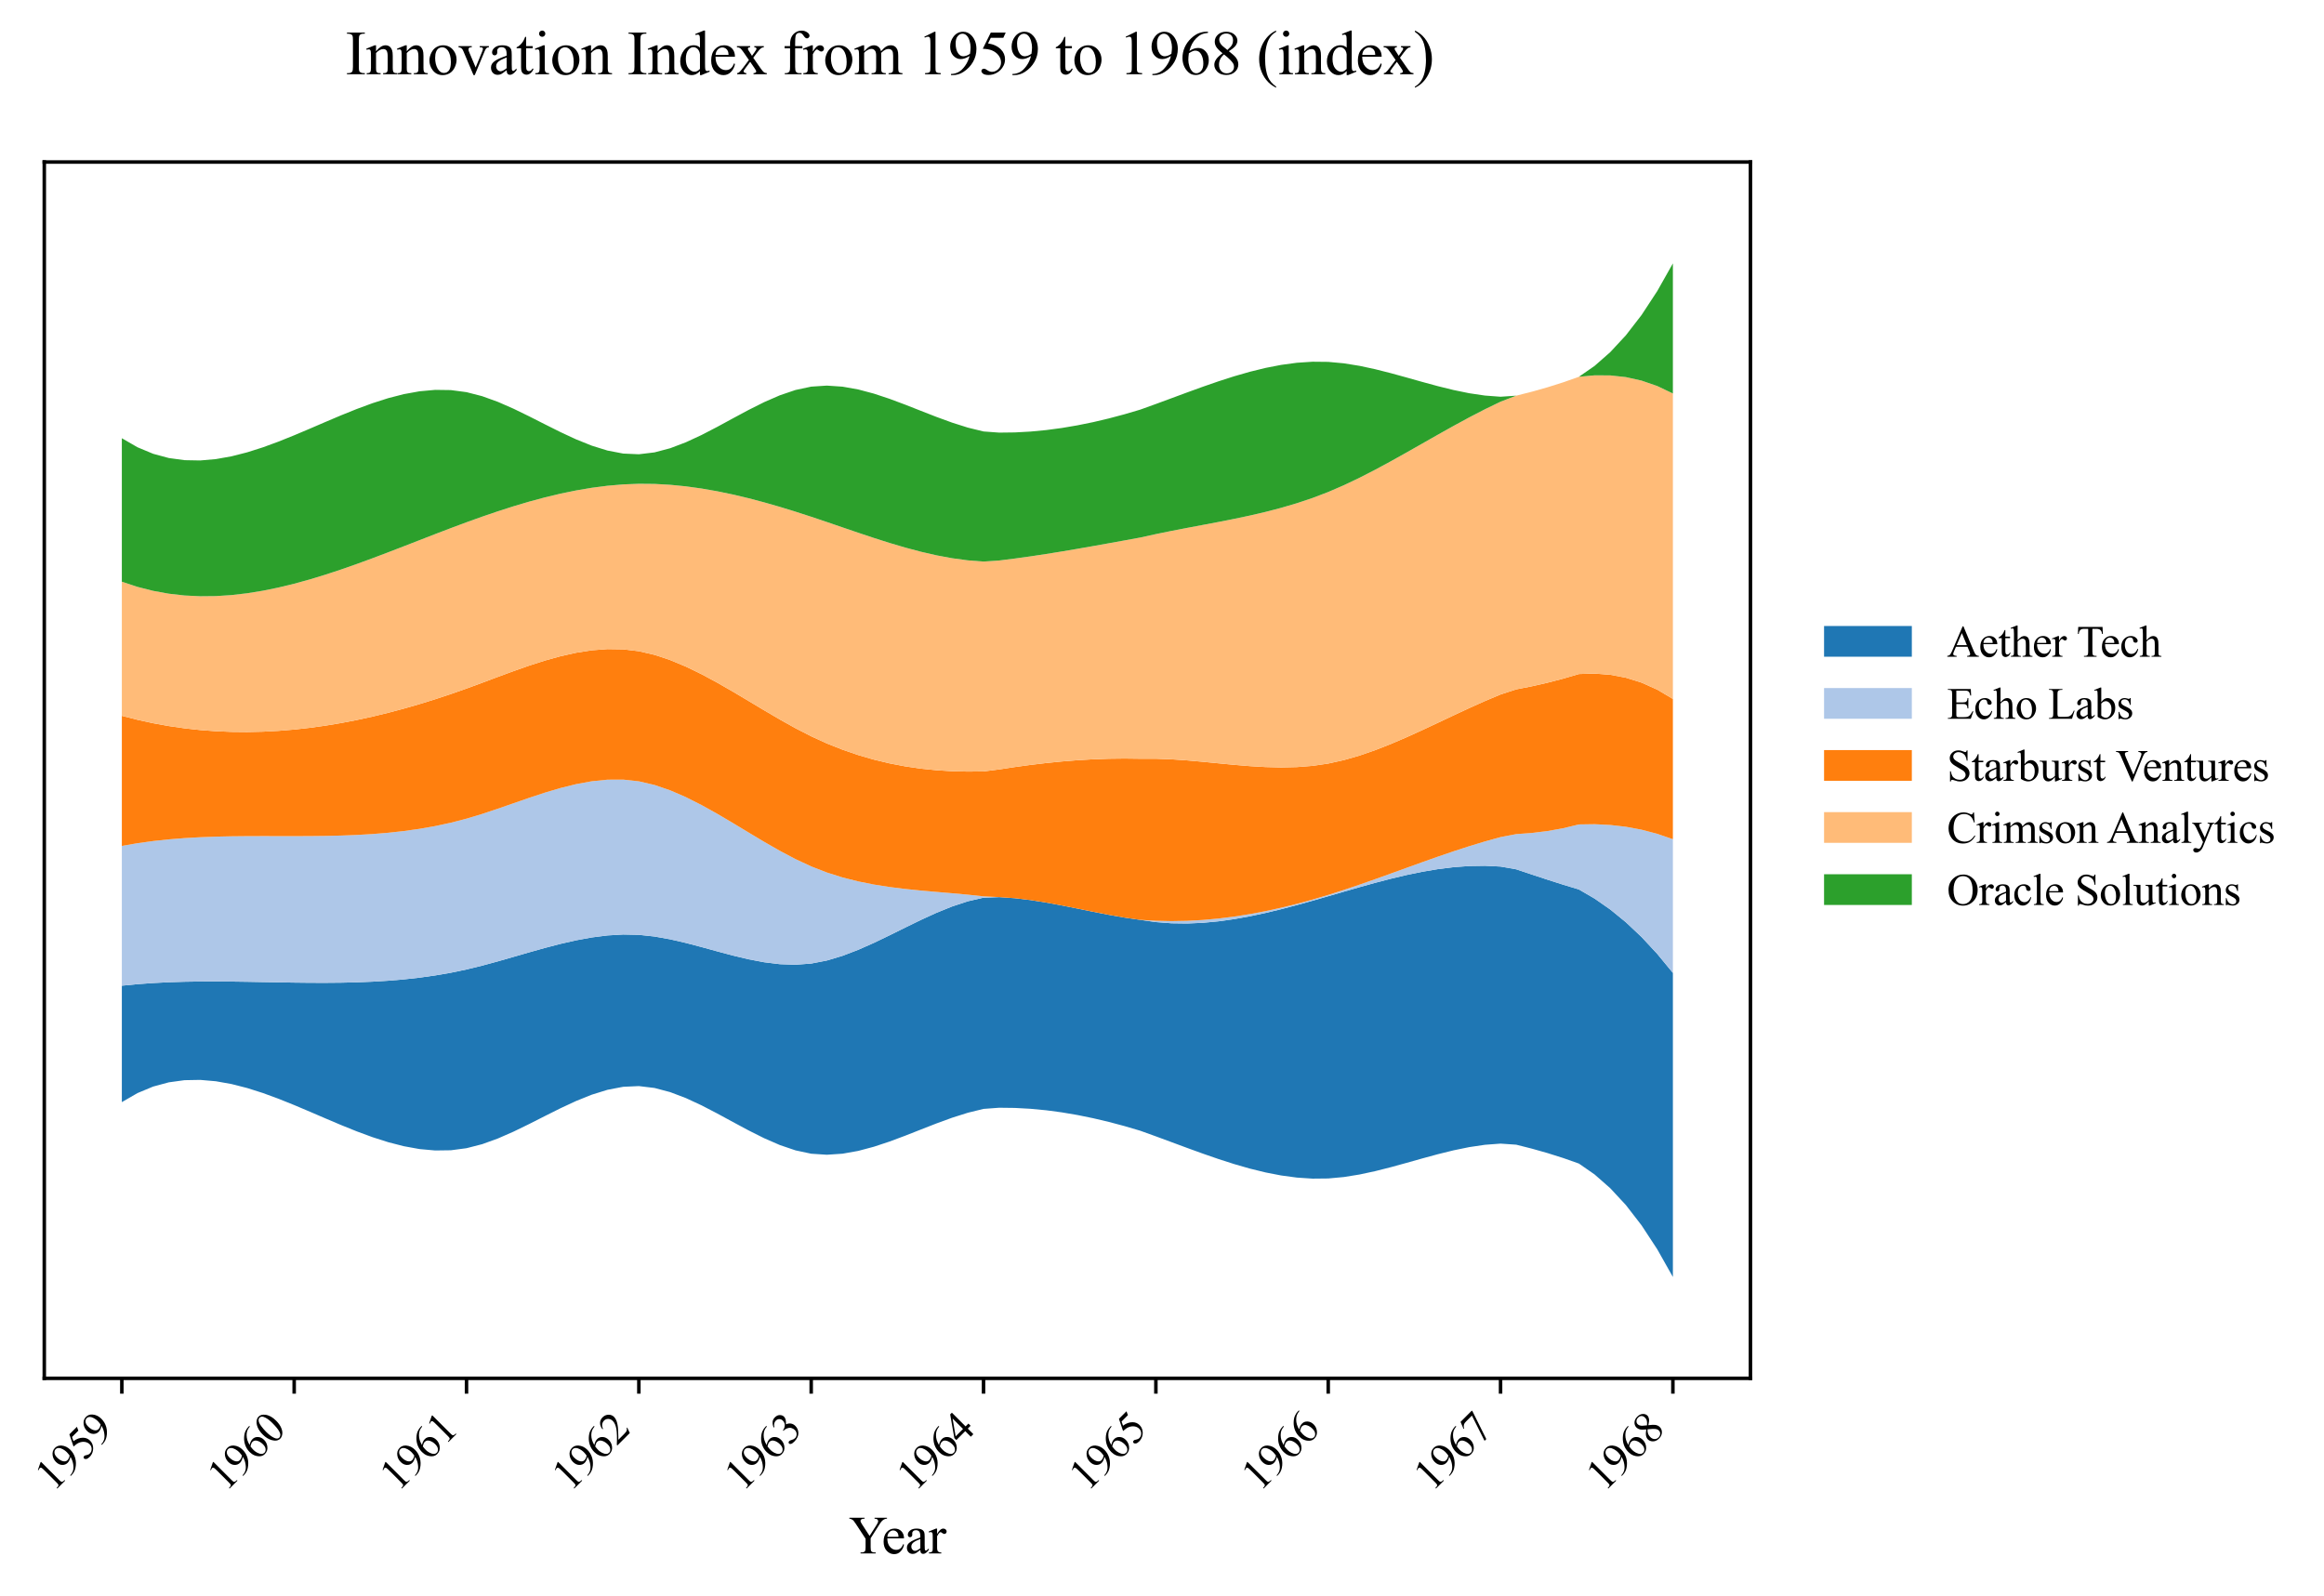 <?xml version="1.0" encoding="utf-8" standalone="no"?>
<!DOCTYPE svg PUBLIC "-//W3C//DTD SVG 1.1//EN"
  "http://www.w3.org/Graphics/SVG/1.1/DTD/svg11.dtd">
<svg xmlns:xlink="http://www.w3.org/1999/xlink" width="529.593pt" height="363.785pt" viewBox="0 0 529.593 363.785" xmlns="http://www.w3.org/2000/svg" version="1.1">
 <defs>
  <style type="text/css">*{stroke-linejoin: round; stroke-linecap: butt}</style>
 </defs>
 <g id="figure_1">
  <g id="patch_1">
   <path d="M 0 363.785 
L 529.593 363.785 
L 529.593 0 
L 0 0 
z
" style="fill: #ffffff"/>
  </g>
  <g id="axes_1">
   <g id="patch_2">
    <path d="M 10.092 314.121 
L 398.892 314.121 
L 398.892 36.921 
L 10.092 36.921 
z
" style="fill: #ffffff"/>
   </g>
   <g id="FillBetweenPolyCollection_1">
    <path d="M 27.765 224.636 
L 27.765 251.172 
L 31.335 249.11 
L 34.905 247.623 
L 38.475 246.659 
L 42.046 246.17 
L 45.616 246.105 
L 49.186 246.414 
L 52.756 247.049 
L 56.327 247.959 
L 59.897 249.093 
L 63.467 250.404 
L 67.037 251.839 
L 70.608 253.351 
L 74.178 254.888 
L 77.748 256.402 
L 81.318 257.842 
L 84.889 259.158 
L 88.459 260.301 
L 92.029 261.22 
L 95.599 261.867 
L 99.17 262.191 
L 102.74 262.142 
L 106.31 261.671 
L 109.88 260.753 
L 113.451 259.461 
L 117.021 257.897 
L 120.591 256.16 
L 124.161 254.349 
L 127.732 252.564 
L 131.302 250.904 
L 134.872 249.47 
L 138.442 248.361 
L 142.013 247.677 
L 145.583 247.516 
L 149.153 247.946 
L 152.723 248.892 
L 156.294 250.247 
L 159.864 251.903 
L 163.434 253.754 
L 167.004 255.693 
L 170.575 257.61 
L 174.145 259.4 
L 177.715 260.954 
L 181.285 262.166 
L 184.856 262.928 
L 188.426 263.164 
L 191.996 262.924 
L 195.566 262.288 
L 199.137 261.338 
L 202.707 260.156 
L 206.277 258.822 
L 209.847 257.417 
L 213.418 256.022 
L 216.988 254.72 
L 220.558 253.59 
L 224.128 252.714 
L 227.699 252.45 
L 231.269 252.494 
L 234.839 252.69 
L 238.409 253.03 
L 241.98 253.507 
L 245.55 254.113 
L 249.12 254.842 
L 252.69 255.684 
L 256.261 256.634 
L 259.831 257.687 
L 263.401 258.973 
L 266.971 260.292 
L 270.542 261.615 
L 274.112 262.91 
L 277.682 264.146 
L 281.252 265.293 
L 284.823 266.319 
L 288.393 267.195 
L 291.963 267.889 
L 295.533 268.37 
L 299.103 268.607 
L 302.674 268.571 
L 306.244 268.243 
L 309.814 267.667 
L 313.384 266.899 
L 316.955 265.996 
L 320.525 265.014 
L 324.095 264.009 
L 327.665 263.038 
L 331.236 262.158 
L 334.806 261.425 
L 338.376 260.896 
L 341.946 260.627 
L 345.517 260.871 
L 349.087 261.774 
L 352.657 262.784 
L 356.227 263.912 
L 359.798 265.172 
L 363.368 267.647 
L 366.938 270.784 
L 370.508 274.633 
L 374.079 279.251 
L 377.649 284.695 
L 381.219 291.021 
L 381.219 221.724 
L 381.219 221.724 
L 377.649 217.382 
L 374.079 213.542 
L 370.508 210.177 
L 366.938 207.266 
L 363.368 204.781 
L 359.798 202.705 
L 356.227 201.624 
L 352.657 200.485 
L 349.087 199.308 
L 345.517 198.113 
L 341.946 197.486 
L 338.376 197.309 
L 334.806 197.365 
L 331.236 197.627 
L 327.665 198.073 
L 324.095 198.676 
L 320.525 199.414 
L 316.955 200.26 
L 313.384 201.191 
L 309.814 202.183 
L 306.244 203.21 
L 302.674 204.249 
L 299.103 205.275 
L 295.533 206.266 
L 291.963 207.202 
L 288.393 208.061 
L 284.823 208.821 
L 281.252 209.463 
L 277.682 209.964 
L 274.112 210.304 
L 270.542 210.46 
L 266.971 210.413 
L 263.401 210.14 
L 259.831 209.635 
L 256.261 209.116 
L 252.69 208.489 
L 249.12 207.792 
L 245.55 207.065 
L 241.98 206.35 
L 238.409 205.69 
L 234.839 205.126 
L 231.269 204.7 
L 227.699 204.453 
L 224.128 204.575 
L 220.558 205.4 
L 216.988 206.575 
L 213.418 208.019 
L 209.847 209.653 
L 206.277 211.394 
L 202.707 213.163 
L 199.137 214.879 
L 195.566 216.46 
L 191.996 217.827 
L 188.426 218.898 
L 184.856 219.592 
L 181.285 219.856 
L 177.715 219.733 
L 174.145 219.296 
L 170.575 218.616 
L 167.004 217.765 
L 163.434 216.813 
L 159.864 215.832 
L 156.294 214.894 
L 152.723 214.069 
L 149.153 213.429 
L 145.583 213.046 
L 142.013 212.971 
L 138.442 213.182 
L 134.872 213.636 
L 131.302 214.291 
L 127.732 215.104 
L 124.161 216.033 
L 120.591 217.036 
L 117.021 218.07 
L 113.451 219.094 
L 109.88 220.064 
L 106.31 220.939 
L 102.74 221.684 
L 99.17 222.302 
L 95.599 222.805 
L 92.029 223.201 
L 88.459 223.503 
L 84.889 223.721 
L 81.318 223.866 
L 77.748 223.949 
L 74.178 223.981 
L 70.608 223.972 
L 67.037 223.933 
L 63.467 223.875 
L 59.897 223.81 
L 56.327 223.746 
L 52.756 223.697 
L 49.186 223.671 
L 45.616 223.681 
L 42.046 223.737 
L 38.475 223.849 
L 34.905 224.03 
L 31.335 224.288 
L 27.765 224.636 
z
" clip-path="url(#p17b115cc09)" style="fill: #1f77b4"/>
   </g>
   <g id="FillBetweenPolyCollection_2">
    <path d="M 27.765 192.78 
L 27.765 224.636 
L 31.335 224.288 
L 34.905 224.03 
L 38.475 223.849 
L 42.046 223.737 
L 45.616 223.681 
L 49.186 223.671 
L 52.756 223.697 
L 56.327 223.746 
L 59.897 223.81 
L 63.467 223.875 
L 67.037 223.933 
L 70.608 223.972 
L 74.178 223.981 
L 77.748 223.949 
L 81.318 223.866 
L 84.889 223.721 
L 88.459 223.503 
L 92.029 223.201 
L 95.599 222.805 
L 99.17 222.302 
L 102.74 221.684 
L 106.31 220.939 
L 109.88 220.064 
L 113.451 219.094 
L 117.021 218.07 
L 120.591 217.036 
L 124.161 216.033 
L 127.732 215.104 
L 131.302 214.291 
L 134.872 213.636 
L 138.442 213.182 
L 142.013 212.971 
L 145.583 213.046 
L 149.153 213.429 
L 152.723 214.069 
L 156.294 214.894 
L 159.864 215.832 
L 163.434 216.813 
L 167.004 217.765 
L 170.575 218.616 
L 174.145 219.296 
L 177.715 219.733 
L 181.285 219.856 
L 184.856 219.592 
L 188.426 218.898 
L 191.996 217.827 
L 195.566 216.46 
L 199.137 214.879 
L 202.707 213.163 
L 206.277 211.394 
L 209.847 209.653 
L 213.418 208.019 
L 216.988 206.575 
L 220.558 205.4 
L 224.128 204.575 
L 227.699 204.453 
L 231.269 204.7 
L 234.839 205.126 
L 238.409 205.69 
L 241.98 206.35 
L 245.55 207.065 
L 249.12 207.792 
L 252.69 208.489 
L 256.261 209.116 
L 259.831 209.635 
L 263.401 210.14 
L 266.971 210.413 
L 270.542 210.46 
L 274.112 210.304 
L 277.682 209.964 
L 281.252 209.463 
L 284.823 208.821 
L 288.393 208.061 
L 291.963 207.202 
L 295.533 206.266 
L 299.103 205.275 
L 302.674 204.249 
L 306.244 203.21 
L 309.814 202.183 
L 313.384 201.191 
L 316.955 200.26 
L 320.525 199.414 
L 324.095 198.676 
L 327.665 198.073 
L 331.236 197.627 
L 334.806 197.365 
L 338.376 197.309 
L 341.946 197.486 
L 345.517 198.113 
L 349.087 199.308 
L 352.657 200.485 
L 356.227 201.624 
L 359.798 202.705 
L 363.368 204.781 
L 366.938 207.266 
L 370.508 210.177 
L 374.079 213.542 
L 377.649 217.382 
L 381.219 221.724 
L 381.219 191.25 
L 381.219 191.25 
L 377.649 190.022 
L 374.079 189.083 
L 370.508 188.417 
L 366.938 188.006 
L 363.368 187.832 
L 359.798 187.883 
L 356.227 188.75 
L 352.657 189.39 
L 349.087 189.829 
L 345.517 190.092 
L 341.946 190.773 
L 338.376 191.762 
L 334.806 192.845 
L 331.236 194.007 
L 327.665 195.227 
L 324.095 196.49 
L 320.525 197.777 
L 316.955 199.07 
L 313.384 200.352 
L 309.814 201.605 
L 306.244 202.811 
L 302.674 203.952 
L 299.103 205.013 
L 295.533 205.986 
L 291.963 206.866 
L 288.393 207.646 
L 284.823 208.321 
L 281.252 208.885 
L 277.682 209.332 
L 274.112 209.658 
L 270.542 209.855 
L 266.971 209.919 
L 263.401 209.844 
L 259.831 209.628 
L 256.261 209.116 
L 252.69 208.489 
L 249.12 207.792 
L 245.55 207.065 
L 241.98 206.35 
L 238.409 205.69 
L 234.839 205.126 
L 231.269 204.7 
L 227.699 204.453 
L 224.128 204.278 
L 220.558 203.893 
L 216.988 203.567 
L 213.418 203.265 
L 209.847 202.951 
L 206.277 202.589 
L 202.707 202.145 
L 199.137 201.583 
L 195.566 200.868 
L 191.996 199.965 
L 188.426 198.837 
L 184.856 197.45 
L 181.285 195.786 
L 177.715 193.896 
L 174.145 191.848 
L 170.575 189.712 
L 167.004 187.557 
L 163.434 185.45 
L 159.864 183.462 
L 156.294 181.659 
L 152.723 180.112 
L 149.153 178.889 
L 145.583 178.059 
L 142.013 177.67 
L 138.442 177.684 
L 134.872 178.046 
L 131.302 178.697 
L 127.732 179.582 
L 124.161 180.641 
L 120.591 181.819 
L 117.021 183.058 
L 113.451 184.301 
L 109.88 185.49 
L 106.31 186.569 
L 102.74 187.491 
L 99.17 188.26 
L 95.599 188.889 
L 92.029 189.392 
L 88.459 189.783 
L 84.889 190.075 
L 81.318 190.284 
L 77.748 190.422 
L 74.178 190.503 
L 70.608 190.543 
L 67.037 190.554 
L 63.467 190.55 
L 59.897 190.546 
L 56.327 190.555 
L 52.756 190.591 
L 49.186 190.669 
L 45.616 190.802 
L 42.046 191.003 
L 38.475 191.288 
L 34.905 191.67 
L 31.335 192.163 
L 27.765 192.78 
z
" clip-path="url(#p17b115cc09)" style="fill: #aec7e8"/>
   </g>
   <g id="FillBetweenPolyCollection_3">
    <path d="M 27.765 163.131 
L 27.765 192.78 
L 31.335 192.163 
L 34.905 191.67 
L 38.475 191.288 
L 42.046 191.003 
L 45.616 190.802 
L 49.186 190.669 
L 52.756 190.591 
L 56.327 190.555 
L 59.897 190.546 
L 63.467 190.55 
L 67.037 190.554 
L 70.608 190.543 
L 74.178 190.503 
L 77.748 190.422 
L 81.318 190.284 
L 84.889 190.075 
L 88.459 189.783 
L 92.029 189.392 
L 95.599 188.889 
L 99.17 188.26 
L 102.74 187.491 
L 106.31 186.569 
L 109.88 185.49 
L 113.451 184.301 
L 117.021 183.058 
L 120.591 181.819 
L 124.161 180.641 
L 127.732 179.582 
L 131.302 178.697 
L 134.872 178.046 
L 138.442 177.684 
L 142.013 177.67 
L 145.583 178.059 
L 149.153 178.889 
L 152.723 180.112 
L 156.294 181.659 
L 159.864 183.462 
L 163.434 185.45 
L 167.004 187.557 
L 170.575 189.712 
L 174.145 191.848 
L 177.715 193.896 
L 181.285 195.786 
L 184.856 197.45 
L 188.426 198.837 
L 191.996 199.965 
L 195.566 200.868 
L 199.137 201.583 
L 202.707 202.145 
L 206.277 202.589 
L 209.847 202.951 
L 213.418 203.265 
L 216.988 203.567 
L 220.558 203.893 
L 224.128 204.278 
L 227.699 204.453 
L 231.269 204.7 
L 234.839 205.126 
L 238.409 205.69 
L 241.98 206.35 
L 245.55 207.065 
L 249.12 207.792 
L 252.69 208.489 
L 256.261 209.116 
L 259.831 209.628 
L 263.401 209.844 
L 266.971 209.919 
L 270.542 209.855 
L 274.112 209.658 
L 277.682 209.332 
L 281.252 208.885 
L 284.823 208.321 
L 288.393 207.646 
L 291.963 206.866 
L 295.533 205.986 
L 299.103 205.013 
L 302.674 203.952 
L 306.244 202.811 
L 309.814 201.605 
L 313.384 200.352 
L 316.955 199.07 
L 320.525 197.777 
L 324.095 196.49 
L 327.665 195.227 
L 331.236 194.007 
L 334.806 192.845 
L 338.376 191.762 
L 341.946 190.773 
L 345.517 190.092 
L 349.087 189.829 
L 352.657 189.39 
L 356.227 188.75 
L 359.798 187.883 
L 363.368 187.832 
L 366.938 188.006 
L 370.508 188.417 
L 374.079 189.083 
L 377.649 190.022 
L 381.219 191.25 
L 381.219 159.282 
L 381.219 159.282 
L 377.649 157.164 
L 374.079 155.566 
L 370.508 154.449 
L 366.938 153.776 
L 363.368 153.507 
L 359.798 153.611 
L 356.227 154.659 
L 352.657 155.587 
L 349.087 156.4 
L 345.517 157.104 
L 341.946 158.271 
L 338.376 159.772 
L 334.806 161.373 
L 331.236 163.037 
L 327.665 164.724 
L 324.095 166.398 
L 320.525 168.019 
L 316.955 169.551 
L 313.384 170.954 
L 309.814 172.19 
L 306.244 173.222 
L 302.674 174.012 
L 299.103 174.534 
L 295.533 174.814 
L 291.963 174.892 
L 288.393 174.806 
L 284.823 174.596 
L 281.252 174.3 
L 277.682 173.959 
L 274.112 173.61 
L 270.542 173.293 
L 266.971 173.048 
L 263.401 172.912 
L 259.831 172.915 
L 256.261 172.871 
L 252.69 172.914 
L 249.12 173.041 
L 245.55 173.25 
L 241.98 173.534 
L 238.409 173.891 
L 234.839 174.316 
L 231.269 174.804 
L 227.699 175.35 
L 224.128 175.803 
L 220.558 175.845 
L 216.988 175.759 
L 213.418 175.537 
L 209.847 175.17 
L 206.277 174.65 
L 202.707 173.967 
L 199.137 173.112 
L 195.566 172.077 
L 191.996 170.852 
L 188.426 169.43 
L 184.856 167.8 
L 181.285 165.966 
L 177.715 163.974 
L 174.145 161.881 
L 170.575 159.745 
L 167.004 157.622 
L 163.434 155.572 
L 159.864 153.651 
L 156.294 151.917 
L 152.723 150.427 
L 149.153 149.239 
L 145.583 148.41 
L 142.013 147.981 
L 138.442 147.924 
L 134.872 148.197 
L 131.302 148.754 
L 127.732 149.552 
L 124.161 150.546 
L 120.591 151.692 
L 117.021 152.947 
L 113.451 154.265 
L 109.88 155.604 
L 106.31 156.919 
L 102.74 158.173 
L 99.17 159.355 
L 95.599 160.463 
L 92.029 161.494 
L 88.459 162.443 
L 84.889 163.309 
L 81.318 164.087 
L 77.748 164.775 
L 74.178 165.369 
L 70.608 165.867 
L 67.037 166.265 
L 63.467 166.559 
L 59.897 166.747 
L 56.327 166.826 
L 52.756 166.792 
L 49.186 166.642 
L 45.616 166.373 
L 42.046 165.982 
L 38.475 165.465 
L 34.905 164.82 
L 31.335 164.043 
L 27.765 163.131 
z
" clip-path="url(#p17b115cc09)" style="fill: #ff7f0e"/>
   </g>
   <g id="FillBetweenPolyCollection_4">
    <path d="M 27.765 132.568 
L 27.765 163.131 
L 31.335 164.043 
L 34.905 164.82 
L 38.475 165.465 
L 42.046 165.982 
L 45.616 166.373 
L 49.186 166.642 
L 52.756 166.792 
L 56.327 166.826 
L 59.897 166.747 
L 63.467 166.559 
L 67.037 166.265 
L 70.608 165.867 
L 74.178 165.369 
L 77.748 164.775 
L 81.318 164.087 
L 84.889 163.309 
L 88.459 162.443 
L 92.029 161.494 
L 95.599 160.463 
L 99.17 159.355 
L 102.74 158.173 
L 106.31 156.919 
L 109.88 155.604 
L 113.451 154.265 
L 117.021 152.947 
L 120.591 151.692 
L 124.161 150.546 
L 127.732 149.552 
L 131.302 148.754 
L 134.872 148.197 
L 138.442 147.924 
L 142.013 147.981 
L 145.583 148.41 
L 149.153 149.239 
L 152.723 150.427 
L 156.294 151.917 
L 159.864 153.651 
L 163.434 155.572 
L 167.004 157.622 
L 170.575 159.745 
L 174.145 161.881 
L 177.715 163.974 
L 181.285 165.966 
L 184.856 167.8 
L 188.426 169.43 
L 191.996 170.852 
L 195.566 172.077 
L 199.137 173.112 
L 202.707 173.967 
L 206.277 174.65 
L 209.847 175.17 
L 213.418 175.537 
L 216.988 175.759 
L 220.558 175.845 
L 224.128 175.803 
L 227.699 175.35 
L 231.269 174.804 
L 234.839 174.316 
L 238.409 173.891 
L 241.98 173.534 
L 245.55 173.25 
L 249.12 173.041 
L 252.69 172.914 
L 256.261 172.871 
L 259.831 172.915 
L 263.401 172.912 
L 266.971 173.048 
L 270.542 173.293 
L 274.112 173.61 
L 277.682 173.959 
L 281.252 174.3 
L 284.823 174.596 
L 288.393 174.806 
L 291.963 174.892 
L 295.533 174.814 
L 299.103 174.534 
L 302.674 174.012 
L 306.244 173.222 
L 309.814 172.19 
L 313.384 170.954 
L 316.955 169.551 
L 320.525 168.019 
L 324.095 166.398 
L 327.665 164.724 
L 331.236 163.037 
L 334.806 161.373 
L 338.376 159.772 
L 341.946 158.271 
L 345.517 157.104 
L 349.087 156.4 
L 352.657 155.587 
L 356.227 154.659 
L 359.798 153.611 
L 363.368 153.507 
L 366.938 153.776 
L 370.508 154.449 
L 374.079 155.566 
L 377.649 157.164 
L 381.219 159.282 
L 381.219 89.671 
L 381.219 89.671 
L 377.649 87.97 
L 374.079 86.738 
L 370.508 85.943 
L 366.938 85.553 
L 363.368 85.538 
L 359.798 85.871 
L 356.227 87.13 
L 352.657 88.259 
L 349.087 89.269 
L 345.517 90.172 
L 341.946 91.548 
L 338.376 93.273 
L 334.806 95.122 
L 331.236 97.062 
L 327.665 99.063 
L 324.095 101.093 
L 320.525 103.12 
L 316.955 105.114 
L 313.384 107.042 
L 309.814 108.874 
L 306.244 110.577 
L 302.674 112.122 
L 299.103 113.484 
L 295.533 114.679 
L 291.963 115.73 
L 288.393 116.659 
L 284.823 117.49 
L 281.252 118.247 
L 277.682 118.952 
L 274.112 119.628 
L 270.542 120.3 
L 266.971 120.989 
L 263.401 121.719 
L 259.831 122.505 
L 256.261 123.157 
L 252.69 123.805 
L 249.12 124.445 
L 245.55 125.071 
L 241.98 125.675 
L 238.409 126.25 
L 234.839 126.79 
L 231.269 127.288 
L 227.699 127.735 
L 224.128 127.978 
L 220.558 127.702 
L 216.988 127.22 
L 213.418 126.556 
L 209.847 125.736 
L 206.277 124.786 
L 202.707 123.73 
L 199.137 122.595 
L 195.566 121.405 
L 191.996 120.187 
L 188.426 118.964 
L 184.856 117.764 
L 181.285 116.608 
L 177.715 115.511 
L 174.145 114.486 
L 170.575 113.542 
L 167.004 112.694 
L 163.434 111.952 
L 159.864 111.328 
L 156.294 110.834 
L 152.723 110.482 
L 149.153 110.283 
L 145.583 110.251 
L 142.013 110.392 
L 138.442 110.698 
L 134.872 111.16 
L 131.302 111.764 
L 127.732 112.499 
L 124.161 113.354 
L 120.591 114.317 
L 117.021 115.377 
L 113.451 116.522 
L 109.88 117.741 
L 106.31 119.021 
L 102.74 120.351 
L 99.17 121.716 
L 95.599 123.101 
L 92.029 124.49 
L 88.459 125.867 
L 84.889 127.218 
L 81.318 128.526 
L 77.748 129.777 
L 74.178 130.954 
L 70.608 132.043 
L 67.037 133.027 
L 63.467 133.893 
L 59.897 134.623 
L 56.327 135.202 
L 52.756 135.616 
L 49.186 135.848 
L 45.616 135.884 
L 42.046 135.707 
L 38.475 135.302 
L 34.905 134.655 
L 31.335 133.748 
L 27.765 132.568 
z
" clip-path="url(#p17b115cc09)" style="fill: #ffbb78"/>
   </g>
   <g id="FillBetweenPolyCollection_5">
    <path d="M 27.765 99.87 
L 27.765 132.568 
L 31.335 133.748 
L 34.905 134.655 
L 38.475 135.302 
L 42.046 135.707 
L 45.616 135.884 
L 49.186 135.848 
L 52.756 135.616 
L 56.327 135.202 
L 59.897 134.623 
L 63.467 133.893 
L 67.037 133.027 
L 70.608 132.043 
L 74.178 130.954 
L 77.748 129.777 
L 81.318 128.526 
L 84.889 127.218 
L 88.459 125.867 
L 92.029 124.49 
L 95.599 123.101 
L 99.17 121.716 
L 102.74 120.351 
L 106.31 119.021 
L 109.88 117.741 
L 113.451 116.522 
L 117.021 115.377 
L 120.591 114.317 
L 124.161 113.354 
L 127.732 112.499 
L 131.302 111.764 
L 134.872 111.16 
L 138.442 110.698 
L 142.013 110.392 
L 145.583 110.251 
L 149.153 110.283 
L 152.723 110.482 
L 156.294 110.834 
L 159.864 111.328 
L 163.434 111.952 
L 167.004 112.694 
L 170.575 113.542 
L 174.145 114.486 
L 177.715 115.511 
L 181.285 116.608 
L 184.856 117.764 
L 188.426 118.964 
L 191.996 120.187 
L 195.566 121.405 
L 199.137 122.595 
L 202.707 123.73 
L 206.277 124.786 
L 209.847 125.736 
L 213.418 126.556 
L 216.988 127.22 
L 220.558 127.702 
L 224.128 127.978 
L 227.699 127.735 
L 231.269 127.288 
L 234.839 126.79 
L 238.409 126.25 
L 241.98 125.675 
L 245.55 125.071 
L 249.12 124.445 
L 252.69 123.805 
L 256.261 123.157 
L 259.831 122.505 
L 263.401 121.719 
L 266.971 120.989 
L 270.542 120.3 
L 274.112 119.628 
L 277.682 118.952 
L 281.252 118.247 
L 284.823 117.49 
L 288.393 116.659 
L 291.963 115.73 
L 295.533 114.679 
L 299.103 113.484 
L 302.674 112.122 
L 306.244 110.577 
L 309.814 108.874 
L 313.384 107.042 
L 316.955 105.114 
L 320.525 103.12 
L 324.095 101.093 
L 327.665 99.063 
L 331.236 97.062 
L 334.806 95.122 
L 338.376 93.273 
L 341.946 91.548 
L 345.517 90.172 
L 349.087 89.269 
L 352.657 88.259 
L 356.227 87.13 
L 359.798 85.871 
L 363.368 85.538 
L 366.938 85.553 
L 370.508 85.943 
L 374.079 86.738 
L 377.649 87.97 
L 381.219 89.671 
L 381.219 60.021 
L 381.219 60.021 
L 377.649 66.347 
L 374.079 71.791 
L 370.508 76.41 
L 366.938 80.259 
L 363.368 83.395 
L 359.798 85.871 
L 356.227 87.13 
L 352.657 88.259 
L 349.087 89.269 
L 345.517 90.172 
L 341.946 90.415 
L 338.376 90.146 
L 334.806 89.617 
L 331.236 88.884 
L 327.665 88.004 
L 324.095 87.034 
L 320.525 86.029 
L 316.955 85.046 
L 313.384 84.143 
L 309.814 83.375 
L 306.244 82.799 
L 302.674 82.472 
L 299.103 82.435 
L 295.533 82.673 
L 291.963 83.154 
L 288.393 83.848 
L 284.823 84.723 
L 281.252 85.75 
L 277.682 86.897 
L 274.112 88.133 
L 270.542 89.428 
L 266.971 90.75 
L 263.401 92.069 
L 259.831 93.356 
L 256.261 94.408 
L 252.69 95.358 
L 249.12 96.201 
L 245.55 96.929 
L 241.98 97.535 
L 238.409 98.012 
L 234.839 98.352 
L 231.269 98.548 
L 227.699 98.592 
L 224.128 98.329 
L 220.558 97.453 
L 216.988 96.323 
L 213.418 95.02 
L 209.847 93.626 
L 206.277 92.221 
L 202.707 90.887 
L 199.137 89.704 
L 195.566 88.754 
L 191.996 88.119 
L 188.426 87.878 
L 184.856 88.114 
L 181.285 88.876 
L 177.715 90.088 
L 174.145 91.643 
L 170.575 93.432 
L 167.004 95.35 
L 163.434 97.288 
L 159.864 99.139 
L 156.294 100.796 
L 152.723 102.151 
L 149.153 103.097 
L 145.583 103.526 
L 142.013 103.366 
L 138.442 102.681 
L 134.872 101.572 
L 131.302 100.138 
L 127.732 98.479 
L 124.161 96.694 
L 120.591 94.883 
L 117.021 93.145 
L 113.451 91.581 
L 109.88 90.29 
L 106.31 89.371 
L 102.74 88.9 
L 99.17 88.851 
L 95.599 89.175 
L 92.029 89.822 
L 88.459 90.742 
L 84.889 91.885 
L 81.318 93.201 
L 77.748 94.641 
L 74.178 96.154 
L 70.608 97.692 
L 67.037 99.203 
L 63.467 100.639 
L 59.897 101.949 
L 56.327 103.084 
L 52.756 103.994 
L 49.186 104.628 
L 45.616 104.938 
L 42.046 104.873 
L 38.475 104.384 
L 34.905 103.42 
L 31.335 101.932 
L 27.765 99.87 
z
" clip-path="url(#p17b115cc09)" style="fill: #2ca02c"/>
   </g>
   <g id="matplotlib.axis_1">
    <g id="xtick_1">
     <g id="line2d_1">
      <defs>
       <path id="ma513303b40" d="M 0 0 
L 0 3.5 
" style="stroke: #000000; stroke-width: 0.8"/>
      </defs>
      <g>
       <use xlink:href="#ma513303b40" x="27.765" y="314.121" style="stroke: #000000; stroke-width: 0.8"/>
      </g>
     </g>
     <g id="text_1">
      <!-- 1959 -->
      <g transform="translate(12.11 340.173) rotate(-45) scale(0.1 -0.1)">
       <defs>
        <path id="TimesNewRomanPSMT-31" d="M 750 3822 
L 1781 4325 
L 1884 4325 
L 1884 747 
Q 1884 391 1914 303 
Q 1944 216 2037 169 
Q 2131 122 2419 116 
L 2419 0 
L 825 0 
L 825 116 
Q 1125 122 1212 167 
Q 1300 213 1334 289 
Q 1369 366 1369 747 
L 1369 3034 
Q 1369 3497 1338 3628 
Q 1316 3728 1258 3775 
Q 1200 3822 1119 3822 
Q 1003 3822 797 3725 
L 750 3822 
z
" transform="scale(0.016)"/>
        <path id="TimesNewRomanPSMT-39" d="M 338 -88 
L 338 28 
Q 744 34 1094 217 
Q 1444 400 1770 856 
Q 2097 1313 2225 1859 
Q 1734 1544 1338 1544 
Q 891 1544 572 1889 
Q 253 2234 253 2806 
Q 253 3363 572 3797 
Q 956 4325 1575 4325 
Q 2097 4325 2469 3894 
Q 2925 3359 2925 2575 
Q 2925 1869 2578 1258 
Q 2231 647 1613 244 
Q 1109 -88 516 -88 
L 338 -88 
z
M 2275 2091 
Q 2331 2497 2331 2741 
Q 2331 3044 2228 3395 
Q 2125 3747 1936 3934 
Q 1747 4122 1506 4122 
Q 1228 4122 1018 3872 
Q 809 3622 809 3128 
Q 809 2469 1088 2097 
Q 1291 1828 1588 1828 
Q 1731 1828 1928 1897 
Q 2125 1966 2275 2091 
z
" transform="scale(0.016)"/>
        <path id="TimesNewRomanPSMT-35" d="M 2778 4238 
L 2534 3706 
L 1259 3706 
L 981 3138 
Q 1809 3016 2294 2522 
Q 2709 2097 2709 1522 
Q 2709 1188 2573 903 
Q 2438 619 2231 419 
Q 2025 219 1772 97 
Q 1413 -75 1034 -75 
Q 653 -75 479 54 
Q 306 184 306 341 
Q 306 428 378 495 
Q 450 563 559 563 
Q 641 563 702 538 
Q 763 513 909 409 
Q 1144 247 1384 247 
Q 1750 247 2026 523 
Q 2303 800 2303 1197 
Q 2303 1581 2056 1914 
Q 1809 2247 1375 2428 
Q 1034 2569 447 2591 
L 1259 4238 
L 2778 4238 
z
" transform="scale(0.016)"/>
       </defs>
       <use xlink:href="#TimesNewRomanPSMT-31"/>
       <use xlink:href="#TimesNewRomanPSMT-39" transform="translate(50 0)"/>
       <use xlink:href="#TimesNewRomanPSMT-35" transform="translate(100 0)"/>
       <use xlink:href="#TimesNewRomanPSMT-39" transform="translate(150 0)"/>
      </g>
     </g>
    </g>
    <g id="xtick_2">
     <g id="line2d_2">
      <g>
       <use xlink:href="#ma513303b40" x="67.037" y="314.121" style="stroke: #000000; stroke-width: 0.8"/>
      </g>
     </g>
     <g id="text_2">
      <!-- 1960 -->
      <g transform="translate(51.383 340.173) rotate(-45) scale(0.1 -0.1)">
       <defs>
        <path id="TimesNewRomanPSMT-36" d="M 2869 4325 
L 2869 4209 
Q 2456 4169 2195 4045 
Q 1934 3922 1679 3669 
Q 1425 3416 1258 3105 
Q 1091 2794 978 2366 
Q 1428 2675 1881 2675 
Q 2316 2675 2634 2325 
Q 2953 1975 2953 1425 
Q 2953 894 2631 456 
Q 2244 -75 1606 -75 
Q 1172 -75 869 213 
Q 275 772 275 1663 
Q 275 2231 503 2743 
Q 731 3256 1154 3653 
Q 1578 4050 1965 4187 
Q 2353 4325 2688 4325 
L 2869 4325 
z
M 925 2138 
Q 869 1716 869 1456 
Q 869 1156 980 804 
Q 1091 453 1309 247 
Q 1469 100 1697 100 
Q 1969 100 2183 356 
Q 2397 613 2397 1088 
Q 2397 1622 2184 2012 
Q 1972 2403 1581 2403 
Q 1463 2403 1327 2353 
Q 1191 2303 925 2138 
z
" transform="scale(0.016)"/>
        <path id="TimesNewRomanPSMT-30" d="M 231 2094 
Q 231 2819 450 3342 
Q 669 3866 1031 4122 
Q 1313 4325 1613 4325 
Q 2100 4325 2488 3828 
Q 2972 3213 2972 2159 
Q 2972 1422 2759 906 
Q 2547 391 2217 158 
Q 1888 -75 1581 -75 
Q 975 -75 572 641 
Q 231 1244 231 2094 
z
M 844 2016 
Q 844 1141 1059 588 
Q 1238 122 1591 122 
Q 1759 122 1940 273 
Q 2122 425 2216 781 
Q 2359 1319 2359 2297 
Q 2359 3022 2209 3506 
Q 2097 3866 1919 4016 
Q 1791 4119 1609 4119 
Q 1397 4119 1231 3928 
Q 1006 3669 925 3112 
Q 844 2556 844 2016 
z
" transform="scale(0.016)"/>
       </defs>
       <use xlink:href="#TimesNewRomanPSMT-31"/>
       <use xlink:href="#TimesNewRomanPSMT-39" transform="translate(50 0)"/>
       <use xlink:href="#TimesNewRomanPSMT-36" transform="translate(100 0)"/>
       <use xlink:href="#TimesNewRomanPSMT-30" transform="translate(150 0)"/>
      </g>
     </g>
    </g>
    <g id="xtick_3">
     <g id="line2d_3">
      <g>
       <use xlink:href="#ma513303b40" x="106.31" y="314.121" style="stroke: #000000; stroke-width: 0.8"/>
      </g>
     </g>
     <g id="text_3">
      <!-- 1961 -->
      <g transform="translate(90.655 340.173) rotate(-45) scale(0.1 -0.1)">
       <use xlink:href="#TimesNewRomanPSMT-31"/>
       <use xlink:href="#TimesNewRomanPSMT-39" transform="translate(50 0)"/>
       <use xlink:href="#TimesNewRomanPSMT-36" transform="translate(100 0)"/>
       <use xlink:href="#TimesNewRomanPSMT-31" transform="translate(150 0)"/>
      </g>
     </g>
    </g>
    <g id="xtick_4">
     <g id="line2d_4">
      <g>
       <use xlink:href="#ma513303b40" x="145.583" y="314.121" style="stroke: #000000; stroke-width: 0.8"/>
      </g>
     </g>
     <g id="text_4">
      <!-- 1962 -->
      <g transform="translate(129.928 340.173) rotate(-45) scale(0.1 -0.1)">
       <defs>
        <path id="TimesNewRomanPSMT-32" d="M 2934 816 
L 2638 0 
L 138 0 
L 138 116 
Q 1241 1122 1691 1759 
Q 2141 2397 2141 2925 
Q 2141 3328 1894 3587 
Q 1647 3847 1303 3847 
Q 991 3847 742 3664 
Q 494 3481 375 3128 
L 259 3128 
Q 338 3706 661 4015 
Q 984 4325 1469 4325 
Q 1984 4325 2329 3994 
Q 2675 3663 2675 3213 
Q 2675 2891 2525 2569 
Q 2294 2063 1775 1497 
Q 997 647 803 472 
L 1909 472 
Q 2247 472 2383 497 
Q 2519 522 2628 598 
Q 2738 675 2819 816 
L 2934 816 
z
" transform="scale(0.016)"/>
       </defs>
       <use xlink:href="#TimesNewRomanPSMT-31"/>
       <use xlink:href="#TimesNewRomanPSMT-39" transform="translate(50 0)"/>
       <use xlink:href="#TimesNewRomanPSMT-36" transform="translate(100 0)"/>
       <use xlink:href="#TimesNewRomanPSMT-32" transform="translate(150 0)"/>
      </g>
     </g>
    </g>
    <g id="xtick_5">
     <g id="line2d_5">
      <g>
       <use xlink:href="#ma513303b40" x="184.856" y="314.121" style="stroke: #000000; stroke-width: 0.8"/>
      </g>
     </g>
     <g id="text_5">
      <!-- 1963 -->
      <g transform="translate(169.201 340.173) rotate(-45) scale(0.1 -0.1)">
       <defs>
        <path id="TimesNewRomanPSMT-33" d="M 325 3431 
Q 506 3859 782 4092 
Q 1059 4325 1472 4325 
Q 1981 4325 2253 3994 
Q 2459 3747 2459 3466 
Q 2459 3003 1878 2509 
Q 2269 2356 2469 2072 
Q 2669 1788 2669 1403 
Q 2669 853 2319 450 
Q 1863 -75 997 -75 
Q 569 -75 414 31 
Q 259 138 259 259 
Q 259 350 332 419 
Q 406 488 509 488 
Q 588 488 669 463 
Q 722 447 909 348 
Q 1097 250 1169 231 
Q 1284 197 1416 197 
Q 1734 197 1970 444 
Q 2206 691 2206 1028 
Q 2206 1275 2097 1509 
Q 2016 1684 1919 1775 
Q 1784 1900 1550 2001 
Q 1316 2103 1072 2103 
L 972 2103 
L 972 2197 
Q 1219 2228 1467 2375 
Q 1716 2522 1828 2728 
Q 1941 2934 1941 3181 
Q 1941 3503 1739 3701 
Q 1538 3900 1238 3900 
Q 753 3900 428 3381 
L 325 3431 
z
" transform="scale(0.016)"/>
       </defs>
       <use xlink:href="#TimesNewRomanPSMT-31"/>
       <use xlink:href="#TimesNewRomanPSMT-39" transform="translate(50 0)"/>
       <use xlink:href="#TimesNewRomanPSMT-36" transform="translate(100 0)"/>
       <use xlink:href="#TimesNewRomanPSMT-33" transform="translate(150 0)"/>
      </g>
     </g>
    </g>
    <g id="xtick_6">
     <g id="line2d_6">
      <g>
       <use xlink:href="#ma513303b40" x="224.128" y="314.121" style="stroke: #000000; stroke-width: 0.8"/>
      </g>
     </g>
     <g id="text_6">
      <!-- 1964 -->
      <g transform="translate(208.474 340.173) rotate(-45) scale(0.1 -0.1)">
       <defs>
        <path id="TimesNewRomanPSMT-34" d="M 2978 1563 
L 2978 1119 
L 2409 1119 
L 2409 0 
L 1894 0 
L 1894 1119 
L 100 1119 
L 100 1519 
L 2066 4325 
L 2409 4325 
L 2409 1563 
L 2978 1563 
z
M 1894 1563 
L 1894 3666 
L 406 1563 
L 1894 1563 
z
" transform="scale(0.016)"/>
       </defs>
       <use xlink:href="#TimesNewRomanPSMT-31"/>
       <use xlink:href="#TimesNewRomanPSMT-39" transform="translate(50 0)"/>
       <use xlink:href="#TimesNewRomanPSMT-36" transform="translate(100 0)"/>
       <use xlink:href="#TimesNewRomanPSMT-34" transform="translate(150 0)"/>
      </g>
     </g>
    </g>
    <g id="xtick_7">
     <g id="line2d_7">
      <g>
       <use xlink:href="#ma513303b40" x="263.401" y="314.121" style="stroke: #000000; stroke-width: 0.8"/>
      </g>
     </g>
     <g id="text_7">
      <!-- 1965 -->
      <g transform="translate(247.746 340.173) rotate(-45) scale(0.1 -0.1)">
       <use xlink:href="#TimesNewRomanPSMT-31"/>
       <use xlink:href="#TimesNewRomanPSMT-39" transform="translate(50 0)"/>
       <use xlink:href="#TimesNewRomanPSMT-36" transform="translate(100 0)"/>
       <use xlink:href="#TimesNewRomanPSMT-35" transform="translate(150 0)"/>
      </g>
     </g>
    </g>
    <g id="xtick_8">
     <g id="line2d_8">
      <g>
       <use xlink:href="#ma513303b40" x="302.674" y="314.121" style="stroke: #000000; stroke-width: 0.8"/>
      </g>
     </g>
     <g id="text_8">
      <!-- 1966 -->
      <g transform="translate(287.019 340.173) rotate(-45) scale(0.1 -0.1)">
       <use xlink:href="#TimesNewRomanPSMT-31"/>
       <use xlink:href="#TimesNewRomanPSMT-39" transform="translate(50 0)"/>
       <use xlink:href="#TimesNewRomanPSMT-36" transform="translate(100 0)"/>
       <use xlink:href="#TimesNewRomanPSMT-36" transform="translate(150 0)"/>
      </g>
     </g>
    </g>
    <g id="xtick_9">
     <g id="line2d_9">
      <g>
       <use xlink:href="#ma513303b40" x="341.946" y="314.121" style="stroke: #000000; stroke-width: 0.8"/>
      </g>
     </g>
     <g id="text_9">
      <!-- 1967 -->
      <g transform="translate(326.292 340.173) rotate(-45) scale(0.1 -0.1)">
       <defs>
        <path id="TimesNewRomanPSMT-37" d="M 644 4238 
L 2916 4238 
L 2916 4119 
L 1503 -88 
L 1153 -88 
L 2419 3728 
L 1253 3728 
Q 900 3728 750 3644 
Q 488 3500 328 3200 
L 238 3234 
L 644 4238 
z
" transform="scale(0.016)"/>
       </defs>
       <use xlink:href="#TimesNewRomanPSMT-31"/>
       <use xlink:href="#TimesNewRomanPSMT-39" transform="translate(50 0)"/>
       <use xlink:href="#TimesNewRomanPSMT-36" transform="translate(100 0)"/>
       <use xlink:href="#TimesNewRomanPSMT-37" transform="translate(150 0)"/>
      </g>
     </g>
    </g>
    <g id="xtick_10">
     <g id="line2d_10">
      <g>
       <use xlink:href="#ma513303b40" x="381.219" y="314.121" style="stroke: #000000; stroke-width: 0.8"/>
      </g>
     </g>
     <g id="text_10">
      <!-- 1968 -->
      <g transform="translate(365.565 340.173) rotate(-45) scale(0.1 -0.1)">
       <defs>
        <path id="TimesNewRomanPSMT-38" d="M 1228 2134 
Q 725 2547 579 2797 
Q 434 3047 434 3316 
Q 434 3728 753 4026 
Q 1072 4325 1600 4325 
Q 2113 4325 2425 4047 
Q 2738 3769 2738 3413 
Q 2738 3175 2569 2928 
Q 2400 2681 1866 2347 
Q 2416 1922 2594 1678 
Q 2831 1359 2831 1006 
Q 2831 559 2490 242 
Q 2150 -75 1597 -75 
Q 994 -75 656 303 
Q 388 606 388 966 
Q 388 1247 577 1523 
Q 766 1800 1228 2134 
z
M 1719 2469 
Q 2094 2806 2194 3001 
Q 2294 3197 2294 3444 
Q 2294 3772 2109 3958 
Q 1925 4144 1606 4144 
Q 1288 4144 1088 3959 
Q 888 3775 888 3528 
Q 888 3366 970 3203 
Q 1053 3041 1206 2894 
L 1719 2469 
z
M 1375 2016 
Q 1116 1797 991 1539 
Q 866 1281 866 981 
Q 866 578 1086 336 
Q 1306 94 1647 94 
Q 1984 94 2187 284 
Q 2391 475 2391 747 
Q 2391 972 2272 1150 
Q 2050 1481 1375 2016 
z
" transform="scale(0.016)"/>
       </defs>
       <use xlink:href="#TimesNewRomanPSMT-31"/>
       <use xlink:href="#TimesNewRomanPSMT-39" transform="translate(50 0)"/>
       <use xlink:href="#TimesNewRomanPSMT-36" transform="translate(100 0)"/>
       <use xlink:href="#TimesNewRomanPSMT-38" transform="translate(150 0)"/>
      </g>
     </g>
    </g>
    <g id="text_11">
     <!-- Year -->
     <g transform="translate(193.434 354.018) scale(0.12 -0.12)">
      <defs>
       <path id="TimesNewRomanPSMT-59" d="M 3050 4238 
L 4528 4238 
L 4528 4122 
L 4447 4122 
Q 4366 4122 4209 4050 
Q 4053 3978 3925 3843 
Q 3797 3709 3609 3406 
L 2588 1797 
L 2588 734 
Q 2588 344 2675 247 
Q 2794 116 3050 116 
L 3188 116 
L 3188 0 
L 1388 0 
L 1388 116 
L 1538 116 
Q 1806 116 1919 278 
Q 1988 378 1988 734 
L 1988 1738 
L 825 3513 
Q 619 3825 545 3903 
Q 472 3981 241 4091 
Q 178 4122 59 4122 
L 59 4238 
L 1872 4238 
L 1872 4122 
L 1778 4122 
Q 1631 4122 1507 4053 
Q 1384 3984 1384 3847 
Q 1384 3734 1575 3441 
L 2459 2075 
L 3291 3381 
Q 3478 3675 3478 3819 
Q 3478 3906 3433 3975 
Q 3388 4044 3303 4083 
Q 3219 4122 3050 4122 
L 3050 4238 
z
" transform="scale(0.016)"/>
       <path id="TimesNewRomanPSMT-65" d="M 681 1784 
Q 678 1147 991 784 
Q 1303 422 1725 422 
Q 2006 422 2214 576 
Q 2422 731 2563 1106 
L 2659 1044 
Q 2594 616 2278 264 
Q 1963 -88 1488 -88 
Q 972 -88 605 314 
Q 238 716 238 1394 
Q 238 2128 614 2539 
Q 991 2950 1559 2950 
Q 2041 2950 2350 2633 
Q 2659 2316 2659 1784 
L 681 1784 
z
M 681 1966 
L 2006 1966 
Q 1991 2241 1941 2353 
Q 1863 2528 1708 2628 
Q 1553 2728 1384 2728 
Q 1125 2728 920 2526 
Q 716 2325 681 1966 
z
" transform="scale(0.016)"/>
       <path id="TimesNewRomanPSMT-61" d="M 1822 413 
Q 1381 72 1269 19 
Q 1100 -59 909 -59 
Q 613 -59 420 144 
Q 228 347 228 678 
Q 228 888 322 1041 
Q 450 1253 767 1440 
Q 1084 1628 1822 1897 
L 1822 2009 
Q 1822 2438 1686 2597 
Q 1550 2756 1291 2756 
Q 1094 2756 978 2650 
Q 859 2544 859 2406 
L 866 2225 
Q 866 2081 792 2003 
Q 719 1925 600 1925 
Q 484 1925 411 2006 
Q 338 2088 338 2228 
Q 338 2497 613 2722 
Q 888 2947 1384 2947 
Q 1766 2947 2009 2819 
Q 2194 2722 2281 2516 
Q 2338 2381 2338 1966 
L 2338 994 
Q 2338 584 2353 492 
Q 2369 400 2405 369 
Q 2441 338 2488 338 
Q 2538 338 2575 359 
Q 2641 400 2828 588 
L 2828 413 
Q 2478 -56 2159 -56 
Q 2006 -56 1915 50 
Q 1825 156 1822 413 
z
M 1822 616 
L 1822 1706 
Q 1350 1519 1213 1441 
Q 966 1303 859 1153 
Q 753 1003 753 825 
Q 753 600 887 451 
Q 1022 303 1197 303 
Q 1434 303 1822 616 
z
" transform="scale(0.016)"/>
       <path id="TimesNewRomanPSMT-72" d="M 1038 2947 
L 1038 2303 
Q 1397 2947 1775 2947 
Q 1947 2947 2059 2842 
Q 2172 2738 2172 2600 
Q 2172 2478 2090 2393 
Q 2009 2309 1897 2309 
Q 1788 2309 1652 2417 
Q 1516 2525 1450 2525 
Q 1394 2525 1328 2463 
Q 1188 2334 1038 2041 
L 1038 669 
Q 1038 431 1097 309 
Q 1138 225 1241 169 
Q 1344 113 1538 113 
L 1538 0 
L 72 0 
L 72 113 
Q 291 113 397 181 
Q 475 231 506 341 
Q 522 394 522 644 
L 522 1753 
Q 522 2253 501 2348 
Q 481 2444 426 2487 
Q 372 2531 291 2531 
Q 194 2531 72 2484 
L 41 2597 
L 906 2947 
L 1038 2947 
z
" transform="scale(0.016)"/>
      </defs>
      <use xlink:href="#TimesNewRomanPSMT-59"/>
      <use xlink:href="#TimesNewRomanPSMT-65" transform="translate(62.217 0)"/>
      <use xlink:href="#TimesNewRomanPSMT-61" transform="translate(106.602 0)"/>
      <use xlink:href="#TimesNewRomanPSMT-72" transform="translate(150.986 0)"/>
     </g>
    </g>
   </g>
   <g id="patch_3">
    <path d="M 10.092 314.121 
L 10.092 36.921 
" style="fill: none; stroke: #000000; stroke-width: 0.8; stroke-linejoin: miter; stroke-linecap: square"/>
   </g>
   <g id="patch_4">
    <path d="M 398.892 314.121 
L 398.892 36.921 
" style="fill: none; stroke: #000000; stroke-width: 0.8; stroke-linejoin: miter; stroke-linecap: square"/>
   </g>
   <g id="patch_5">
    <path d="M 10.092 314.121 
L 398.892 314.121 
" style="fill: none; stroke: #000000; stroke-width: 0.8; stroke-linejoin: miter; stroke-linecap: square"/>
   </g>
   <g id="patch_6">
    <path d="M 10.092 36.921 
L 398.892 36.921 
" style="fill: none; stroke: #000000; stroke-width: 0.8; stroke-linejoin: miter; stroke-linecap: square"/>
   </g>
   <g id="text_12">
    <!-- Innovation Index from 1959 to 1968 (index)  -->
    <g transform="translate(78.712 16.921) scale(0.14 -0.14)">
     <defs>
      <path id="TimesNewRomanPSMT-49" d="M 1975 116 
L 1975 0 
L 159 0 
L 159 116 
L 309 116 
Q 572 116 691 269 
Q 766 369 766 750 
L 766 3488 
Q 766 3809 725 3913 
Q 694 3991 597 4047 
Q 459 4122 309 4122 
L 159 4122 
L 159 4238 
L 1975 4238 
L 1975 4122 
L 1822 4122 
Q 1563 4122 1444 3969 
Q 1366 3869 1366 3488 
L 1366 750 
Q 1366 428 1406 325 
Q 1438 247 1538 191 
Q 1672 116 1822 116 
L 1975 116 
z
" transform="scale(0.016)"/>
      <path id="TimesNewRomanPSMT-6e" d="M 1034 2341 
Q 1538 2947 1994 2947 
Q 2228 2947 2397 2830 
Q 2566 2713 2666 2444 
Q 2734 2256 2734 1869 
L 2734 647 
Q 2734 375 2778 278 
Q 2813 200 2889 156 
Q 2966 113 3172 113 
L 3172 0 
L 1756 0 
L 1756 113 
L 1816 113 
Q 2016 113 2095 173 
Q 2175 234 2206 353 
Q 2219 400 2219 647 
L 2219 1819 
Q 2219 2209 2117 2386 
Q 2016 2563 1775 2563 
Q 1403 2563 1034 2156 
L 1034 647 
Q 1034 356 1069 288 
Q 1113 197 1189 155 
Q 1266 113 1500 113 
L 1500 0 
L 84 0 
L 84 113 
L 147 113 
Q 366 113 442 223 
Q 519 334 519 647 
L 519 1709 
Q 519 2225 495 2337 
Q 472 2450 423 2490 
Q 375 2531 294 2531 
Q 206 2531 84 2484 
L 38 2597 
L 900 2947 
L 1034 2947 
L 1034 2341 
z
" transform="scale(0.016)"/>
      <path id="TimesNewRomanPSMT-6f" d="M 1600 2947 
Q 2250 2947 2644 2453 
Q 2978 2031 2978 1484 
Q 2978 1100 2793 706 
Q 2609 313 2286 112 
Q 1963 -88 1566 -88 
Q 919 -88 538 428 
Q 216 863 216 1403 
Q 216 1797 411 2186 
Q 606 2575 925 2761 
Q 1244 2947 1600 2947 
z
M 1503 2744 
Q 1338 2744 1170 2645 
Q 1003 2547 900 2300 
Q 797 2053 797 1666 
Q 797 1041 1045 587 
Q 1294 134 1700 134 
Q 2003 134 2200 384 
Q 2397 634 2397 1244 
Q 2397 2006 2069 2444 
Q 1847 2744 1503 2744 
z
" transform="scale(0.016)"/>
      <path id="TimesNewRomanPSMT-76" d="M 53 2863 
L 1400 2863 
L 1400 2747 
L 1313 2747 
Q 1191 2747 1127 2687 
Q 1063 2628 1063 2528 
Q 1063 2419 1128 2269 
L 1794 688 
L 2463 2328 
Q 2534 2503 2534 2594 
Q 2534 2638 2509 2666 
Q 2475 2713 2422 2730 
Q 2369 2747 2206 2747 
L 2206 2863 
L 3141 2863 
L 3141 2747 
Q 2978 2734 2916 2681 
Q 2806 2588 2719 2369 
L 1703 -88 
L 1575 -88 
L 553 2328 
Q 484 2497 421 2570 
Q 359 2644 263 2694 
Q 209 2722 53 2747 
L 53 2863 
z
" transform="scale(0.016)"/>
      <path id="TimesNewRomanPSMT-74" d="M 1031 3803 
L 1031 2863 
L 1700 2863 
L 1700 2644 
L 1031 2644 
L 1031 788 
Q 1031 509 1111 412 
Q 1191 316 1316 316 
Q 1419 316 1516 380 
Q 1613 444 1666 569 
L 1788 569 
Q 1678 263 1478 108 
Q 1278 -47 1066 -47 
Q 922 -47 784 33 
Q 647 113 581 261 
Q 516 409 516 719 
L 516 2644 
L 63 2644 
L 63 2747 
Q 234 2816 414 2980 
Q 594 3144 734 3369 
Q 806 3488 934 3803 
L 1031 3803 
z
" transform="scale(0.016)"/>
      <path id="TimesNewRomanPSMT-69" d="M 928 4444 
Q 1059 4444 1151 4351 
Q 1244 4259 1244 4128 
Q 1244 3997 1151 3903 
Q 1059 3809 928 3809 
Q 797 3809 703 3903 
Q 609 3997 609 4128 
Q 609 4259 701 4351 
Q 794 4444 928 4444 
z
M 1188 2947 
L 1188 647 
Q 1188 378 1227 289 
Q 1266 200 1342 156 
Q 1419 113 1622 113 
L 1622 0 
L 231 0 
L 231 113 
Q 441 113 512 153 
Q 584 194 626 287 
Q 669 381 669 647 
L 669 1750 
Q 669 2216 641 2353 
Q 619 2453 572 2492 
Q 525 2531 444 2531 
Q 356 2531 231 2484 
L 188 2597 
L 1050 2947 
L 1188 2947 
z
" transform="scale(0.016)"/>
      <path id="TimesNewRomanPSMT-20" transform="scale(0.016)"/>
      <path id="TimesNewRomanPSMT-64" d="M 2222 322 
Q 2013 103 1813 7 
Q 1613 -88 1381 -88 
Q 913 -88 563 304 
Q 213 697 213 1313 
Q 213 1928 600 2439 
Q 988 2950 1597 2950 
Q 1975 2950 2222 2709 
L 2222 3238 
Q 2222 3728 2198 3840 
Q 2175 3953 2125 3993 
Q 2075 4034 2000 4034 
Q 1919 4034 1784 3984 
L 1744 4094 
L 2597 4444 
L 2738 4444 
L 2738 1134 
Q 2738 631 2761 520 
Q 2784 409 2836 365 
Q 2888 322 2956 322 
Q 3041 322 3181 375 
L 3216 266 
L 2366 -88 
L 2222 -88 
L 2222 322 
z
M 2222 541 
L 2222 2016 
Q 2203 2228 2109 2403 
Q 2016 2578 1861 2667 
Q 1706 2756 1559 2756 
Q 1284 2756 1069 2509 
Q 784 2184 784 1559 
Q 784 928 1059 592 
Q 1334 256 1672 256 
Q 1956 256 2222 541 
z
" transform="scale(0.016)"/>
      <path id="TimesNewRomanPSMT-78" d="M 84 2863 
L 1431 2863 
L 1431 2747 
Q 1303 2747 1251 2703 
Q 1200 2659 1200 2588 
Q 1200 2513 1309 2356 
Q 1344 2306 1413 2200 
L 1616 1875 
L 1850 2200 
Q 2075 2509 2075 2591 
Q 2075 2656 2022 2701 
Q 1969 2747 1850 2747 
L 1850 2863 
L 2819 2863 
L 2819 2747 
Q 2666 2738 2553 2663 
Q 2400 2556 2134 2200 
L 1744 1678 
L 2456 653 
Q 2719 275 2831 198 
Q 2944 122 3122 113 
L 3122 0 
L 1772 0 
L 1772 113 
Q 1913 113 1991 175 
Q 2050 219 2050 291 
Q 2050 363 1850 653 
L 1431 1266 
L 972 653 
Q 759 369 759 316 
Q 759 241 829 180 
Q 900 119 1041 113 
L 1041 0 
L 106 0 
L 106 113 
Q 219 128 303 191 
Q 422 281 703 653 
L 1303 1450 
L 759 2238 
Q 528 2575 401 2661 
Q 275 2747 84 2747 
L 84 2863 
z
" transform="scale(0.016)"/>
      <path id="TimesNewRomanPSMT-66" d="M 1319 2638 
L 1319 756 
Q 1319 356 1406 250 
Q 1522 113 1716 113 
L 1975 113 
L 1975 0 
L 266 0 
L 266 113 
L 394 113 
Q 519 113 622 175 
Q 725 238 764 344 
Q 803 450 803 756 
L 803 2638 
L 247 2638 
L 247 2863 
L 803 2863 
L 803 3050 
Q 803 3478 940 3775 
Q 1078 4072 1361 4255 
Q 1644 4438 1997 4438 
Q 2325 4438 2600 4225 
Q 2781 4084 2781 3909 
Q 2781 3816 2700 3733 
Q 2619 3650 2525 3650 
Q 2453 3650 2373 3701 
Q 2294 3753 2178 3923 
Q 2063 4094 1966 4153 
Q 1869 4213 1750 4213 
Q 1606 4213 1506 4136 
Q 1406 4059 1362 3898 
Q 1319 3738 1319 3069 
L 1319 2863 
L 2056 2863 
L 2056 2638 
L 1319 2638 
z
" transform="scale(0.016)"/>
      <path id="TimesNewRomanPSMT-6d" d="M 1050 2338 
Q 1363 2650 1419 2697 
Q 1559 2816 1721 2881 
Q 1884 2947 2044 2947 
Q 2313 2947 2506 2790 
Q 2700 2634 2766 2338 
Q 3088 2713 3309 2830 
Q 3531 2947 3766 2947 
Q 3994 2947 4170 2830 
Q 4347 2713 4450 2447 
Q 4519 2266 4519 1878 
L 4519 647 
Q 4519 378 4559 278 
Q 4591 209 4675 161 
Q 4759 113 4950 113 
L 4950 0 
L 3538 0 
L 3538 113 
L 3597 113 
Q 3781 113 3884 184 
Q 3956 234 3988 344 
Q 4000 397 4000 647 
L 4000 1878 
Q 4000 2228 3916 2372 
Q 3794 2572 3525 2572 
Q 3359 2572 3192 2489 
Q 3025 2406 2788 2181 
L 2781 2147 
L 2788 2013 
L 2788 647 
Q 2788 353 2820 281 
Q 2853 209 2943 161 
Q 3034 113 3253 113 
L 3253 0 
L 1806 0 
L 1806 113 
Q 2044 113 2133 169 
Q 2222 225 2256 338 
Q 2272 391 2272 647 
L 2272 1878 
Q 2272 2228 2169 2381 
Q 2031 2581 1784 2581 
Q 1616 2581 1450 2491 
Q 1191 2353 1050 2181 
L 1050 647 
Q 1050 366 1089 281 
Q 1128 197 1204 155 
Q 1281 113 1516 113 
L 1516 0 
L 100 0 
L 100 113 
Q 297 113 375 155 
Q 453 197 493 289 
Q 534 381 534 647 
L 534 1741 
Q 534 2213 506 2350 
Q 484 2453 437 2492 
Q 391 2531 309 2531 
Q 222 2531 100 2484 
L 53 2597 
L 916 2947 
L 1050 2947 
L 1050 2338 
z
" transform="scale(0.016)"/>
      <path id="TimesNewRomanPSMT-28" d="M 1988 -1253 
L 1988 -1369 
Q 1516 -1131 1200 -813 
Q 750 -359 506 256 
Q 263 872 263 1534 
Q 263 2503 741 3301 
Q 1219 4100 1988 4444 
L 1988 4313 
Q 1603 4100 1356 3731 
Q 1109 3363 987 2797 
Q 866 2231 866 1616 
Q 866 947 969 400 
Q 1050 -31 1165 -292 
Q 1281 -553 1476 -793 
Q 1672 -1034 1988 -1253 
z
" transform="scale(0.016)"/>
      <path id="TimesNewRomanPSMT-29" d="M 144 4313 
L 144 4444 
Q 619 4209 934 3891 
Q 1381 3434 1625 2820 
Q 1869 2206 1869 1541 
Q 1869 572 1392 -226 
Q 916 -1025 144 -1369 
L 144 -1253 
Q 528 -1038 776 -670 
Q 1025 -303 1145 264 
Q 1266 831 1266 1447 
Q 1266 2113 1163 2663 
Q 1084 3094 967 3353 
Q 850 3613 656 3853 
Q 463 4094 144 4313 
z
" transform="scale(0.016)"/>
     </defs>
     <use xlink:href="#TimesNewRomanPSMT-49"/>
     <use xlink:href="#TimesNewRomanPSMT-6e" transform="translate(33.301 0)"/>
     <use xlink:href="#TimesNewRomanPSMT-6e" transform="translate(83.301 0)"/>
     <use xlink:href="#TimesNewRomanPSMT-6f" transform="translate(133.301 0)"/>
     <use xlink:href="#TimesNewRomanPSMT-76" transform="translate(183.301 0)"/>
     <use xlink:href="#TimesNewRomanPSMT-61" transform="translate(233.301 0)"/>
     <use xlink:href="#TimesNewRomanPSMT-74" transform="translate(277.686 0)"/>
     <use xlink:href="#TimesNewRomanPSMT-69" transform="translate(305.469 0)"/>
     <use xlink:href="#TimesNewRomanPSMT-6f" transform="translate(333.252 0)"/>
     <use xlink:href="#TimesNewRomanPSMT-6e" transform="translate(383.252 0)"/>
     <use xlink:href="#TimesNewRomanPSMT-20" transform="translate(433.252 0)"/>
     <use xlink:href="#TimesNewRomanPSMT-49" transform="translate(458.252 0)"/>
     <use xlink:href="#TimesNewRomanPSMT-6e" transform="translate(491.553 0)"/>
     <use xlink:href="#TimesNewRomanPSMT-64" transform="translate(541.553 0)"/>
     <use xlink:href="#TimesNewRomanPSMT-65" transform="translate(591.553 0)"/>
     <use xlink:href="#TimesNewRomanPSMT-78" transform="translate(635.938 0)"/>
     <use xlink:href="#TimesNewRomanPSMT-20" transform="translate(685.938 0)"/>
     <use xlink:href="#TimesNewRomanPSMT-66" transform="translate(710.938 0)"/>
     <use xlink:href="#TimesNewRomanPSMT-72" transform="translate(744.238 0)"/>
     <use xlink:href="#TimesNewRomanPSMT-6f" transform="translate(777.539 0)"/>
     <use xlink:href="#TimesNewRomanPSMT-6d" transform="translate(827.539 0)"/>
     <use xlink:href="#TimesNewRomanPSMT-20" transform="translate(905.322 0)"/>
     <use xlink:href="#TimesNewRomanPSMT-31" transform="translate(930.322 0)"/>
     <use xlink:href="#TimesNewRomanPSMT-39" transform="translate(980.322 0)"/>
     <use xlink:href="#TimesNewRomanPSMT-35" transform="translate(1030.322 0)"/>
     <use xlink:href="#TimesNewRomanPSMT-39" transform="translate(1080.322 0)"/>
     <use xlink:href="#TimesNewRomanPSMT-20" transform="translate(1130.322 0)"/>
     <use xlink:href="#TimesNewRomanPSMT-74" transform="translate(1155.322 0)"/>
     <use xlink:href="#TimesNewRomanPSMT-6f" transform="translate(1183.105 0)"/>
     <use xlink:href="#TimesNewRomanPSMT-20" transform="translate(1233.105 0)"/>
     <use xlink:href="#TimesNewRomanPSMT-31" transform="translate(1258.105 0)"/>
     <use xlink:href="#TimesNewRomanPSMT-39" transform="translate(1308.105 0)"/>
     <use xlink:href="#TimesNewRomanPSMT-36" transform="translate(1358.105 0)"/>
     <use xlink:href="#TimesNewRomanPSMT-38" transform="translate(1408.105 0)"/>
     <use xlink:href="#TimesNewRomanPSMT-20" transform="translate(1458.105 0)"/>
     <use xlink:href="#TimesNewRomanPSMT-28" transform="translate(1483.105 0)"/>
     <use xlink:href="#TimesNewRomanPSMT-69" transform="translate(1516.406 0)"/>
     <use xlink:href="#TimesNewRomanPSMT-6e" transform="translate(1544.189 0)"/>
     <use xlink:href="#TimesNewRomanPSMT-64" transform="translate(1594.189 0)"/>
     <use xlink:href="#TimesNewRomanPSMT-65" transform="translate(1644.189 0)"/>
     <use xlink:href="#TimesNewRomanPSMT-78" transform="translate(1688.574 0)"/>
     <use xlink:href="#TimesNewRomanPSMT-29" transform="translate(1738.574 0)"/>
     <use xlink:href="#TimesNewRomanPSMT-20" transform="translate(1771.875 0)"/>
    </g>
   </g>
   <g id="legend_1">
    <g id="patch_7">
     <path d="M 415.668 149.664 
L 435.668 149.664 
L 435.668 142.664 
L 415.668 142.664 
z
" style="fill: #1f77b4"/>
    </g>
    <g id="text_13">
     <!-- Aether Tech -->
     <g transform="translate(443.668 149.664) scale(0.1 -0.1)">
      <defs>
       <path id="TimesNewRomanPSMT-41" d="M 2928 1419 
L 1288 1419 
L 1000 750 
Q 894 503 894 381 
Q 894 284 986 211 
Q 1078 138 1384 116 
L 1384 0 
L 50 0 
L 50 116 
Q 316 163 394 238 
Q 553 388 747 847 
L 2238 4334 
L 2347 4334 
L 3822 809 
Q 4000 384 4145 257 
Q 4291 131 4550 116 
L 4550 0 
L 2878 0 
L 2878 116 
Q 3131 128 3220 200 
Q 3309 272 3309 375 
Q 3309 513 3184 809 
L 2928 1419 
z
M 2841 1650 
L 2122 3363 
L 1384 1650 
L 2841 1650 
z
" transform="scale(0.016)"/>
       <path id="TimesNewRomanPSMT-68" d="M 1041 4444 
L 1041 2350 
Q 1388 2731 1591 2839 
Q 1794 2947 1997 2947 
Q 2241 2947 2416 2812 
Q 2591 2678 2675 2391 
Q 2734 2191 2734 1659 
L 2734 647 
Q 2734 375 2778 275 
Q 2809 200 2884 156 
Q 2959 113 3159 113 
L 3159 0 
L 1753 0 
L 1753 113 
L 1819 113 
Q 2019 113 2097 173 
Q 2175 234 2206 353 
Q 2216 403 2216 647 
L 2216 1659 
Q 2216 2128 2167 2275 
Q 2119 2422 2012 2495 
Q 1906 2569 1756 2569 
Q 1603 2569 1437 2487 
Q 1272 2406 1041 2159 
L 1041 647 
Q 1041 353 1073 281 
Q 1106 209 1195 161 
Q 1284 113 1503 113 
L 1503 0 
L 84 0 
L 84 113 
Q 275 113 384 172 
Q 447 203 484 290 
Q 522 378 522 647 
L 522 3238 
Q 522 3728 498 3840 
Q 475 3953 426 3993 
Q 378 4034 297 4034 
Q 231 4034 84 3984 
L 41 4094 
L 897 4444 
L 1041 4444 
z
" transform="scale(0.016)"/>
       <path id="TimesNewRomanPSMT-54" d="M 3703 4238 
L 3750 3244 
L 3631 3244 
Q 3597 3506 3538 3619 
Q 3441 3800 3280 3886 
Q 3119 3972 2856 3972 
L 2259 3972 
L 2259 734 
Q 2259 344 2344 247 
Q 2463 116 2709 116 
L 2856 116 
L 2856 0 
L 1059 0 
L 1059 116 
L 1209 116 
Q 1478 116 1591 278 
Q 1659 378 1659 734 
L 1659 3972 
L 1150 3972 
Q 853 3972 728 3928 
Q 566 3869 450 3700 
Q 334 3531 313 3244 
L 194 3244 
L 244 4238 
L 3703 4238 
z
" transform="scale(0.016)"/>
       <path id="TimesNewRomanPSMT-63" d="M 2631 1088 
Q 2516 522 2178 217 
Q 1841 -88 1431 -88 
Q 944 -88 581 321 
Q 219 731 219 1428 
Q 219 2103 620 2525 
Q 1022 2947 1584 2947 
Q 2006 2947 2278 2723 
Q 2550 2500 2550 2259 
Q 2550 2141 2473 2067 
Q 2397 1994 2259 1994 
Q 2075 1994 1981 2113 
Q 1928 2178 1911 2362 
Q 1894 2547 1784 2644 
Q 1675 2738 1481 2738 
Q 1169 2738 978 2506 
Q 725 2200 725 1697 
Q 725 1184 976 792 
Q 1228 400 1656 400 
Q 1963 400 2206 609 
Q 2378 753 2541 1131 
L 2631 1088 
z
" transform="scale(0.016)"/>
      </defs>
      <use xlink:href="#TimesNewRomanPSMT-41"/>
      <use xlink:href="#TimesNewRomanPSMT-65" transform="translate(72.217 0)"/>
      <use xlink:href="#TimesNewRomanPSMT-74" transform="translate(116.602 0)"/>
      <use xlink:href="#TimesNewRomanPSMT-68" transform="translate(144.385 0)"/>
      <use xlink:href="#TimesNewRomanPSMT-65" transform="translate(194.385 0)"/>
      <use xlink:href="#TimesNewRomanPSMT-72" transform="translate(238.77 0)"/>
      <use xlink:href="#TimesNewRomanPSMT-20" transform="translate(272.07 0)"/>
      <use xlink:href="#TimesNewRomanPSMT-54" transform="translate(295.32 0)"/>
      <use xlink:href="#TimesNewRomanPSMT-65" transform="translate(349.404 0)"/>
      <use xlink:href="#TimesNewRomanPSMT-63" transform="translate(393.789 0)"/>
      <use xlink:href="#TimesNewRomanPSMT-68" transform="translate(438.174 0)"/>
     </g>
    </g>
    <g id="patch_8">
     <path d="M 415.668 163.803 
L 435.668 163.803 
L 435.668 156.803 
L 415.668 156.803 
z
" style="fill: #aec7e8"/>
    </g>
    <g id="text_14">
     <!-- Echo Labs -->
     <g transform="translate(443.668 163.803) scale(0.1 -0.1)">
      <defs>
       <path id="TimesNewRomanPSMT-45" d="M 1338 4006 
L 1338 2331 
L 2269 2331 
Q 2631 2331 2753 2441 
Q 2916 2584 2934 2947 
L 3050 2947 
L 3050 1472 
L 2934 1472 
Q 2891 1781 2847 1869 
Q 2791 1978 2662 2040 
Q 2534 2103 2269 2103 
L 1338 2103 
L 1338 706 
Q 1338 425 1363 364 
Q 1388 303 1450 267 
Q 1513 231 1688 231 
L 2406 231 
Q 2766 231 2928 281 
Q 3091 331 3241 478 
Q 3434 672 3638 1063 
L 3763 1063 
L 3397 0 
L 131 0 
L 131 116 
L 281 116 
Q 431 116 566 188 
Q 666 238 702 338 
Q 738 438 738 747 
L 738 3500 
Q 738 3903 656 3997 
Q 544 4122 281 4122 
L 131 4122 
L 131 4238 
L 3397 4238 
L 3444 3309 
L 3322 3309 
Q 3256 3644 3176 3769 
Q 3097 3894 2941 3959 
Q 2816 4006 2500 4006 
L 1338 4006 
z
" transform="scale(0.016)"/>
       <path id="TimesNewRomanPSMT-4c" d="M 3669 1172 
L 3772 1150 
L 3409 0 
L 128 0 
L 128 116 
L 288 116 
Q 556 116 672 291 
Q 738 391 738 753 
L 738 3488 
Q 738 3884 650 3984 
Q 528 4122 288 4122 
L 128 4122 
L 128 4238 
L 2047 4238 
L 2047 4122 
Q 1709 4125 1573 4059 
Q 1438 3994 1388 3894 
Q 1338 3794 1338 3416 
L 1338 753 
Q 1338 494 1388 397 
Q 1425 331 1503 300 
Q 1581 269 1991 269 
L 2300 269 
Q 2788 269 2984 341 
Q 3181 413 3343 595 
Q 3506 778 3669 1172 
z
" transform="scale(0.016)"/>
       <path id="TimesNewRomanPSMT-62" d="M 984 2369 
Q 1400 2947 1881 2947 
Q 2322 2947 2650 2570 
Q 2978 2194 2978 1541 
Q 2978 778 2472 313 
Q 2038 -88 1503 -88 
Q 1253 -88 995 3 
Q 738 94 469 275 
L 469 3241 
Q 469 3728 445 3840 
Q 422 3953 372 3993 
Q 322 4034 247 4034 
Q 159 4034 28 3984 
L -16 4094 
L 844 4444 
L 984 4444 
L 984 2369 
z
M 984 2169 
L 984 456 
Q 1144 300 1314 220 
Q 1484 141 1663 141 
Q 1947 141 2192 453 
Q 2438 766 2438 1363 
Q 2438 1913 2192 2208 
Q 1947 2503 1634 2503 
Q 1469 2503 1303 2419 
Q 1178 2356 984 2169 
z
" transform="scale(0.016)"/>
       <path id="TimesNewRomanPSMT-73" d="M 2050 2947 
L 2050 1972 
L 1947 1972 
Q 1828 2431 1642 2597 
Q 1456 2763 1169 2763 
Q 950 2763 815 2647 
Q 681 2531 681 2391 
Q 681 2216 781 2091 
Q 878 1963 1175 1819 
L 1631 1597 
Q 2266 1288 2266 781 
Q 2266 391 1970 151 
Q 1675 -88 1309 -88 
Q 1047 -88 709 6 
Q 606 38 541 38 
Q 469 38 428 -44 
L 325 -44 
L 325 978 
L 428 978 
Q 516 541 762 319 
Q 1009 97 1316 97 
Q 1531 97 1667 223 
Q 1803 350 1803 528 
Q 1803 744 1651 891 
Q 1500 1038 1047 1263 
Q 594 1488 453 1669 
Q 313 1847 313 2119 
Q 313 2472 555 2709 
Q 797 2947 1181 2947 
Q 1350 2947 1591 2875 
Q 1750 2828 1803 2828 
Q 1853 2828 1881 2850 
Q 1909 2872 1947 2947 
L 2050 2947 
z
" transform="scale(0.016)"/>
      </defs>
      <use xlink:href="#TimesNewRomanPSMT-45"/>
      <use xlink:href="#TimesNewRomanPSMT-63" transform="translate(61.084 0)"/>
      <use xlink:href="#TimesNewRomanPSMT-68" transform="translate(105.469 0)"/>
      <use xlink:href="#TimesNewRomanPSMT-6f" transform="translate(155.469 0)"/>
      <use xlink:href="#TimesNewRomanPSMT-20" transform="translate(205.469 0)"/>
      <use xlink:href="#TimesNewRomanPSMT-4c" transform="translate(230.469 0)"/>
      <use xlink:href="#TimesNewRomanPSMT-61" transform="translate(291.553 0)"/>
      <use xlink:href="#TimesNewRomanPSMT-62" transform="translate(335.938 0)"/>
      <use xlink:href="#TimesNewRomanPSMT-73" transform="translate(385.938 0)"/>
     </g>
    </g>
    <g id="patch_9">
     <path d="M 415.668 177.942 
L 435.668 177.942 
L 435.668 170.942 
L 415.668 170.942 
z
" style="fill: #ff7f0e"/>
    </g>
    <g id="text_15">
     <!-- Starburst Ventures -->
     <g transform="translate(443.668 177.942) scale(0.1 -0.1)">
      <defs>
       <path id="TimesNewRomanPSMT-53" d="M 2934 4334 
L 2934 2869 
L 2819 2869 
Q 2763 3291 2617 3541 
Q 2472 3791 2203 3937 
Q 1934 4084 1647 4084 
Q 1322 4084 1109 3886 
Q 897 3688 897 3434 
Q 897 3241 1031 3081 
Q 1225 2847 1953 2456 
Q 2547 2138 2764 1967 
Q 2981 1797 3098 1565 
Q 3216 1334 3216 1081 
Q 3216 600 2842 251 
Q 2469 -97 1881 -97 
Q 1697 -97 1534 -69 
Q 1438 -53 1133 45 
Q 828 144 747 144 
Q 669 144 623 97 
Q 578 50 556 -97 
L 441 -97 
L 441 1356 
L 556 1356 
Q 638 900 775 673 
Q 913 447 1195 297 
Q 1478 147 1816 147 
Q 2206 147 2432 353 
Q 2659 559 2659 841 
Q 2659 997 2573 1156 
Q 2488 1316 2306 1453 
Q 2184 1547 1640 1851 
Q 1097 2156 867 2337 
Q 638 2519 519 2737 
Q 400 2956 400 3219 
Q 400 3675 750 4004 
Q 1100 4334 1641 4334 
Q 1978 4334 2356 4169 
Q 2531 4091 2603 4091 
Q 2684 4091 2736 4139 
Q 2788 4188 2819 4334 
L 2934 4334 
z
" transform="scale(0.016)"/>
       <path id="TimesNewRomanPSMT-75" d="M 2709 2863 
L 2709 1128 
Q 2709 631 2732 520 
Q 2756 409 2807 365 
Q 2859 322 2928 322 
Q 3025 322 3147 375 
L 3191 266 
L 2334 -88 
L 2194 -88 
L 2194 519 
Q 1825 119 1631 15 
Q 1438 -88 1222 -88 
Q 981 -88 804 51 
Q 628 191 559 409 
Q 491 628 491 1028 
L 491 2306 
Q 491 2509 447 2587 
Q 403 2666 317 2708 
Q 231 2750 6 2747 
L 6 2863 
L 1009 2863 
L 1009 947 
Q 1009 547 1148 422 
Q 1288 297 1484 297 
Q 1619 297 1789 381 
Q 1959 466 2194 703 
L 2194 2325 
Q 2194 2569 2105 2655 
Q 2016 2741 1734 2747 
L 1734 2863 
L 2709 2863 
z
" transform="scale(0.016)"/>
       <path id="TimesNewRomanPSMT-56" d="M 4544 4238 
L 4544 4122 
Q 4319 4081 4203 3978 
Q 4038 3825 3909 3509 
L 2431 -97 
L 2316 -97 
L 728 3556 
Q 606 3838 556 3900 
Q 478 3997 364 4051 
Q 250 4106 56 4122 
L 56 4238 
L 1788 4238 
L 1788 4122 
Q 1494 4094 1406 4022 
Q 1319 3950 1319 3838 
Q 1319 3681 1463 3350 
L 2541 866 
L 3541 3319 
Q 3688 3681 3688 3822 
Q 3688 3913 3597 3995 
Q 3506 4078 3291 4113 
Q 3275 4116 3238 4122 
L 3238 4238 
L 4544 4238 
z
" transform="scale(0.016)"/>
      </defs>
      <use xlink:href="#TimesNewRomanPSMT-53"/>
      <use xlink:href="#TimesNewRomanPSMT-74" transform="translate(55.615 0)"/>
      <use xlink:href="#TimesNewRomanPSMT-61" transform="translate(83.398 0)"/>
      <use xlink:href="#TimesNewRomanPSMT-72" transform="translate(127.783 0)"/>
      <use xlink:href="#TimesNewRomanPSMT-62" transform="translate(161.084 0)"/>
      <use xlink:href="#TimesNewRomanPSMT-75" transform="translate(211.084 0)"/>
      <use xlink:href="#TimesNewRomanPSMT-72" transform="translate(261.084 0)"/>
      <use xlink:href="#TimesNewRomanPSMT-73" transform="translate(294.385 0)"/>
      <use xlink:href="#TimesNewRomanPSMT-74" transform="translate(333.301 0)"/>
      <use xlink:href="#TimesNewRomanPSMT-20" transform="translate(361.084 0)"/>
      <use xlink:href="#TimesNewRomanPSMT-56" transform="translate(384.334 0)"/>
      <use xlink:href="#TimesNewRomanPSMT-65" transform="translate(445.426 0)"/>
      <use xlink:href="#TimesNewRomanPSMT-6e" transform="translate(489.811 0)"/>
      <use xlink:href="#TimesNewRomanPSMT-74" transform="translate(539.811 0)"/>
      <use xlink:href="#TimesNewRomanPSMT-75" transform="translate(567.594 0)"/>
      <use xlink:href="#TimesNewRomanPSMT-72" transform="translate(617.594 0)"/>
      <use xlink:href="#TimesNewRomanPSMT-65" transform="translate(650.895 0)"/>
      <use xlink:href="#TimesNewRomanPSMT-73" transform="translate(695.279 0)"/>
     </g>
    </g>
    <g id="patch_10">
     <path d="M 415.668 192.081 
L 435.668 192.081 
L 435.668 185.081 
L 415.668 185.081 
z
" style="fill: #ffbb78"/>
    </g>
    <g id="text_16">
     <!-- Crimson Analytics -->
     <g transform="translate(443.668 192.081) scale(0.1 -0.1)">
      <defs>
       <path id="TimesNewRomanPSMT-43" d="M 3853 4334 
L 3950 2894 
L 3853 2894 
Q 3659 3541 3300 3825 
Q 2941 4109 2438 4109 
Q 2016 4109 1675 3895 
Q 1334 3681 1139 3212 
Q 944 2744 944 2047 
Q 944 1472 1128 1050 
Q 1313 628 1683 403 
Q 2053 178 2528 178 
Q 2941 178 3256 354 
Q 3572 531 3950 1056 
L 4047 994 
Q 3728 428 3303 165 
Q 2878 -97 2294 -97 
Q 1241 -97 663 684 
Q 231 1266 231 2053 
Q 231 2688 515 3219 
Q 800 3750 1298 4042 
Q 1797 4334 2388 4334 
Q 2847 4334 3294 4109 
Q 3425 4041 3481 4041 
Q 3566 4041 3628 4100 
Q 3709 4184 3744 4334 
L 3853 4334 
z
" transform="scale(0.016)"/>
       <path id="TimesNewRomanPSMT-6c" d="M 1184 4444 
L 1184 647 
Q 1184 378 1223 290 
Q 1263 203 1344 158 
Q 1425 113 1647 113 
L 1647 0 
L 244 0 
L 244 113 
Q 441 113 512 153 
Q 584 194 625 287 
Q 666 381 666 647 
L 666 3247 
Q 666 3731 644 3842 
Q 622 3953 573 3993 
Q 525 4034 450 4034 
Q 369 4034 244 3984 
L 191 4094 
L 1044 4444 
L 1184 4444 
z
" transform="scale(0.016)"/>
       <path id="TimesNewRomanPSMT-79" d="M 38 2863 
L 1372 2863 
L 1372 2747 
L 1306 2747 
Q 1166 2747 1095 2686 
Q 1025 2625 1025 2534 
Q 1025 2413 1128 2197 
L 1825 753 
L 2466 2334 
Q 2519 2463 2519 2588 
Q 2519 2644 2497 2672 
Q 2472 2706 2419 2726 
Q 2366 2747 2231 2747 
L 2231 2863 
L 3163 2863 
L 3163 2747 
Q 3047 2734 2984 2696 
Q 2922 2659 2847 2556 
Q 2819 2513 2741 2316 
L 1575 -541 
Q 1406 -956 1132 -1168 
Q 859 -1381 606 -1381 
Q 422 -1381 303 -1275 
Q 184 -1169 184 -1031 
Q 184 -900 270 -820 
Q 356 -741 506 -741 
Q 609 -741 788 -809 
Q 913 -856 944 -856 
Q 1038 -856 1148 -759 
Q 1259 -663 1372 -384 
L 1575 113 
L 547 2272 
Q 500 2369 397 2513 
Q 319 2622 269 2659 
Q 197 2709 38 2747 
L 38 2863 
z
" transform="scale(0.016)"/>
      </defs>
      <use xlink:href="#TimesNewRomanPSMT-43"/>
      <use xlink:href="#TimesNewRomanPSMT-72" transform="translate(66.699 0)"/>
      <use xlink:href="#TimesNewRomanPSMT-69" transform="translate(100 0)"/>
      <use xlink:href="#TimesNewRomanPSMT-6d" transform="translate(127.783 0)"/>
      <use xlink:href="#TimesNewRomanPSMT-73" transform="translate(205.566 0)"/>
      <use xlink:href="#TimesNewRomanPSMT-6f" transform="translate(244.482 0)"/>
      <use xlink:href="#TimesNewRomanPSMT-6e" transform="translate(294.482 0)"/>
      <use xlink:href="#TimesNewRomanPSMT-20" transform="translate(344.482 0)"/>
      <use xlink:href="#TimesNewRomanPSMT-41" transform="translate(363.982 0)"/>
      <use xlink:href="#TimesNewRomanPSMT-6e" transform="translate(436.199 0)"/>
      <use xlink:href="#TimesNewRomanPSMT-61" transform="translate(486.199 0)"/>
      <use xlink:href="#TimesNewRomanPSMT-6c" transform="translate(530.584 0)"/>
      <use xlink:href="#TimesNewRomanPSMT-79" transform="translate(558.367 0)"/>
      <use xlink:href="#TimesNewRomanPSMT-74" transform="translate(608.367 0)"/>
      <use xlink:href="#TimesNewRomanPSMT-69" transform="translate(636.15 0)"/>
      <use xlink:href="#TimesNewRomanPSMT-63" transform="translate(663.934 0)"/>
      <use xlink:href="#TimesNewRomanPSMT-73" transform="translate(708.318 0)"/>
     </g>
    </g>
    <g id="patch_11">
     <path d="M 415.668 206.239 
L 435.668 206.239 
L 435.668 199.239 
L 415.668 199.239 
z
" style="fill: #2ca02c"/>
    </g>
    <g id="text_17">
     <!-- Oracle Solutions -->
     <g transform="translate(443.668 206.239) scale(0.1 -0.1)">
      <defs>
       <path id="TimesNewRomanPSMT-4f" d="M 2341 4334 
Q 3166 4334 3770 3707 
Q 4375 3081 4375 2144 
Q 4375 1178 3765 540 
Q 3156 -97 2291 -97 
Q 1416 -97 820 525 
Q 225 1147 225 2134 
Q 225 3144 913 3781 
Q 1509 4334 2341 4334 
z
M 2281 4106 
Q 1713 4106 1369 3684 
Q 941 3159 941 2147 
Q 941 1109 1384 550 
Q 1725 125 2284 125 
Q 2881 125 3270 590 
Q 3659 1056 3659 2059 
Q 3659 3147 3231 3681 
Q 2888 4106 2281 4106 
z
" transform="scale(0.016)"/>
      </defs>
      <use xlink:href="#TimesNewRomanPSMT-4f"/>
      <use xlink:href="#TimesNewRomanPSMT-72" transform="translate(72.217 0)"/>
      <use xlink:href="#TimesNewRomanPSMT-61" transform="translate(105.518 0)"/>
      <use xlink:href="#TimesNewRomanPSMT-63" transform="translate(149.902 0)"/>
      <use xlink:href="#TimesNewRomanPSMT-6c" transform="translate(194.287 0)"/>
      <use xlink:href="#TimesNewRomanPSMT-65" transform="translate(222.07 0)"/>
      <use xlink:href="#TimesNewRomanPSMT-20" transform="translate(266.455 0)"/>
      <use xlink:href="#TimesNewRomanPSMT-53" transform="translate(291.455 0)"/>
      <use xlink:href="#TimesNewRomanPSMT-6f" transform="translate(347.07 0)"/>
      <use xlink:href="#TimesNewRomanPSMT-6c" transform="translate(397.07 0)"/>
      <use xlink:href="#TimesNewRomanPSMT-75" transform="translate(424.854 0)"/>
      <use xlink:href="#TimesNewRomanPSMT-74" transform="translate(474.854 0)"/>
      <use xlink:href="#TimesNewRomanPSMT-69" transform="translate(502.637 0)"/>
      <use xlink:href="#TimesNewRomanPSMT-6f" transform="translate(530.42 0)"/>
      <use xlink:href="#TimesNewRomanPSMT-6e" transform="translate(580.42 0)"/>
      <use xlink:href="#TimesNewRomanPSMT-73" transform="translate(630.42 0)"/>
     </g>
    </g>
   </g>
  </g>
 </g>
 <defs>
  <clipPath id="p17b115cc09">
   <rect x="10.092" y="36.921" width="388.8" height="277.2"/>
  </clipPath>
 </defs>
</svg>
